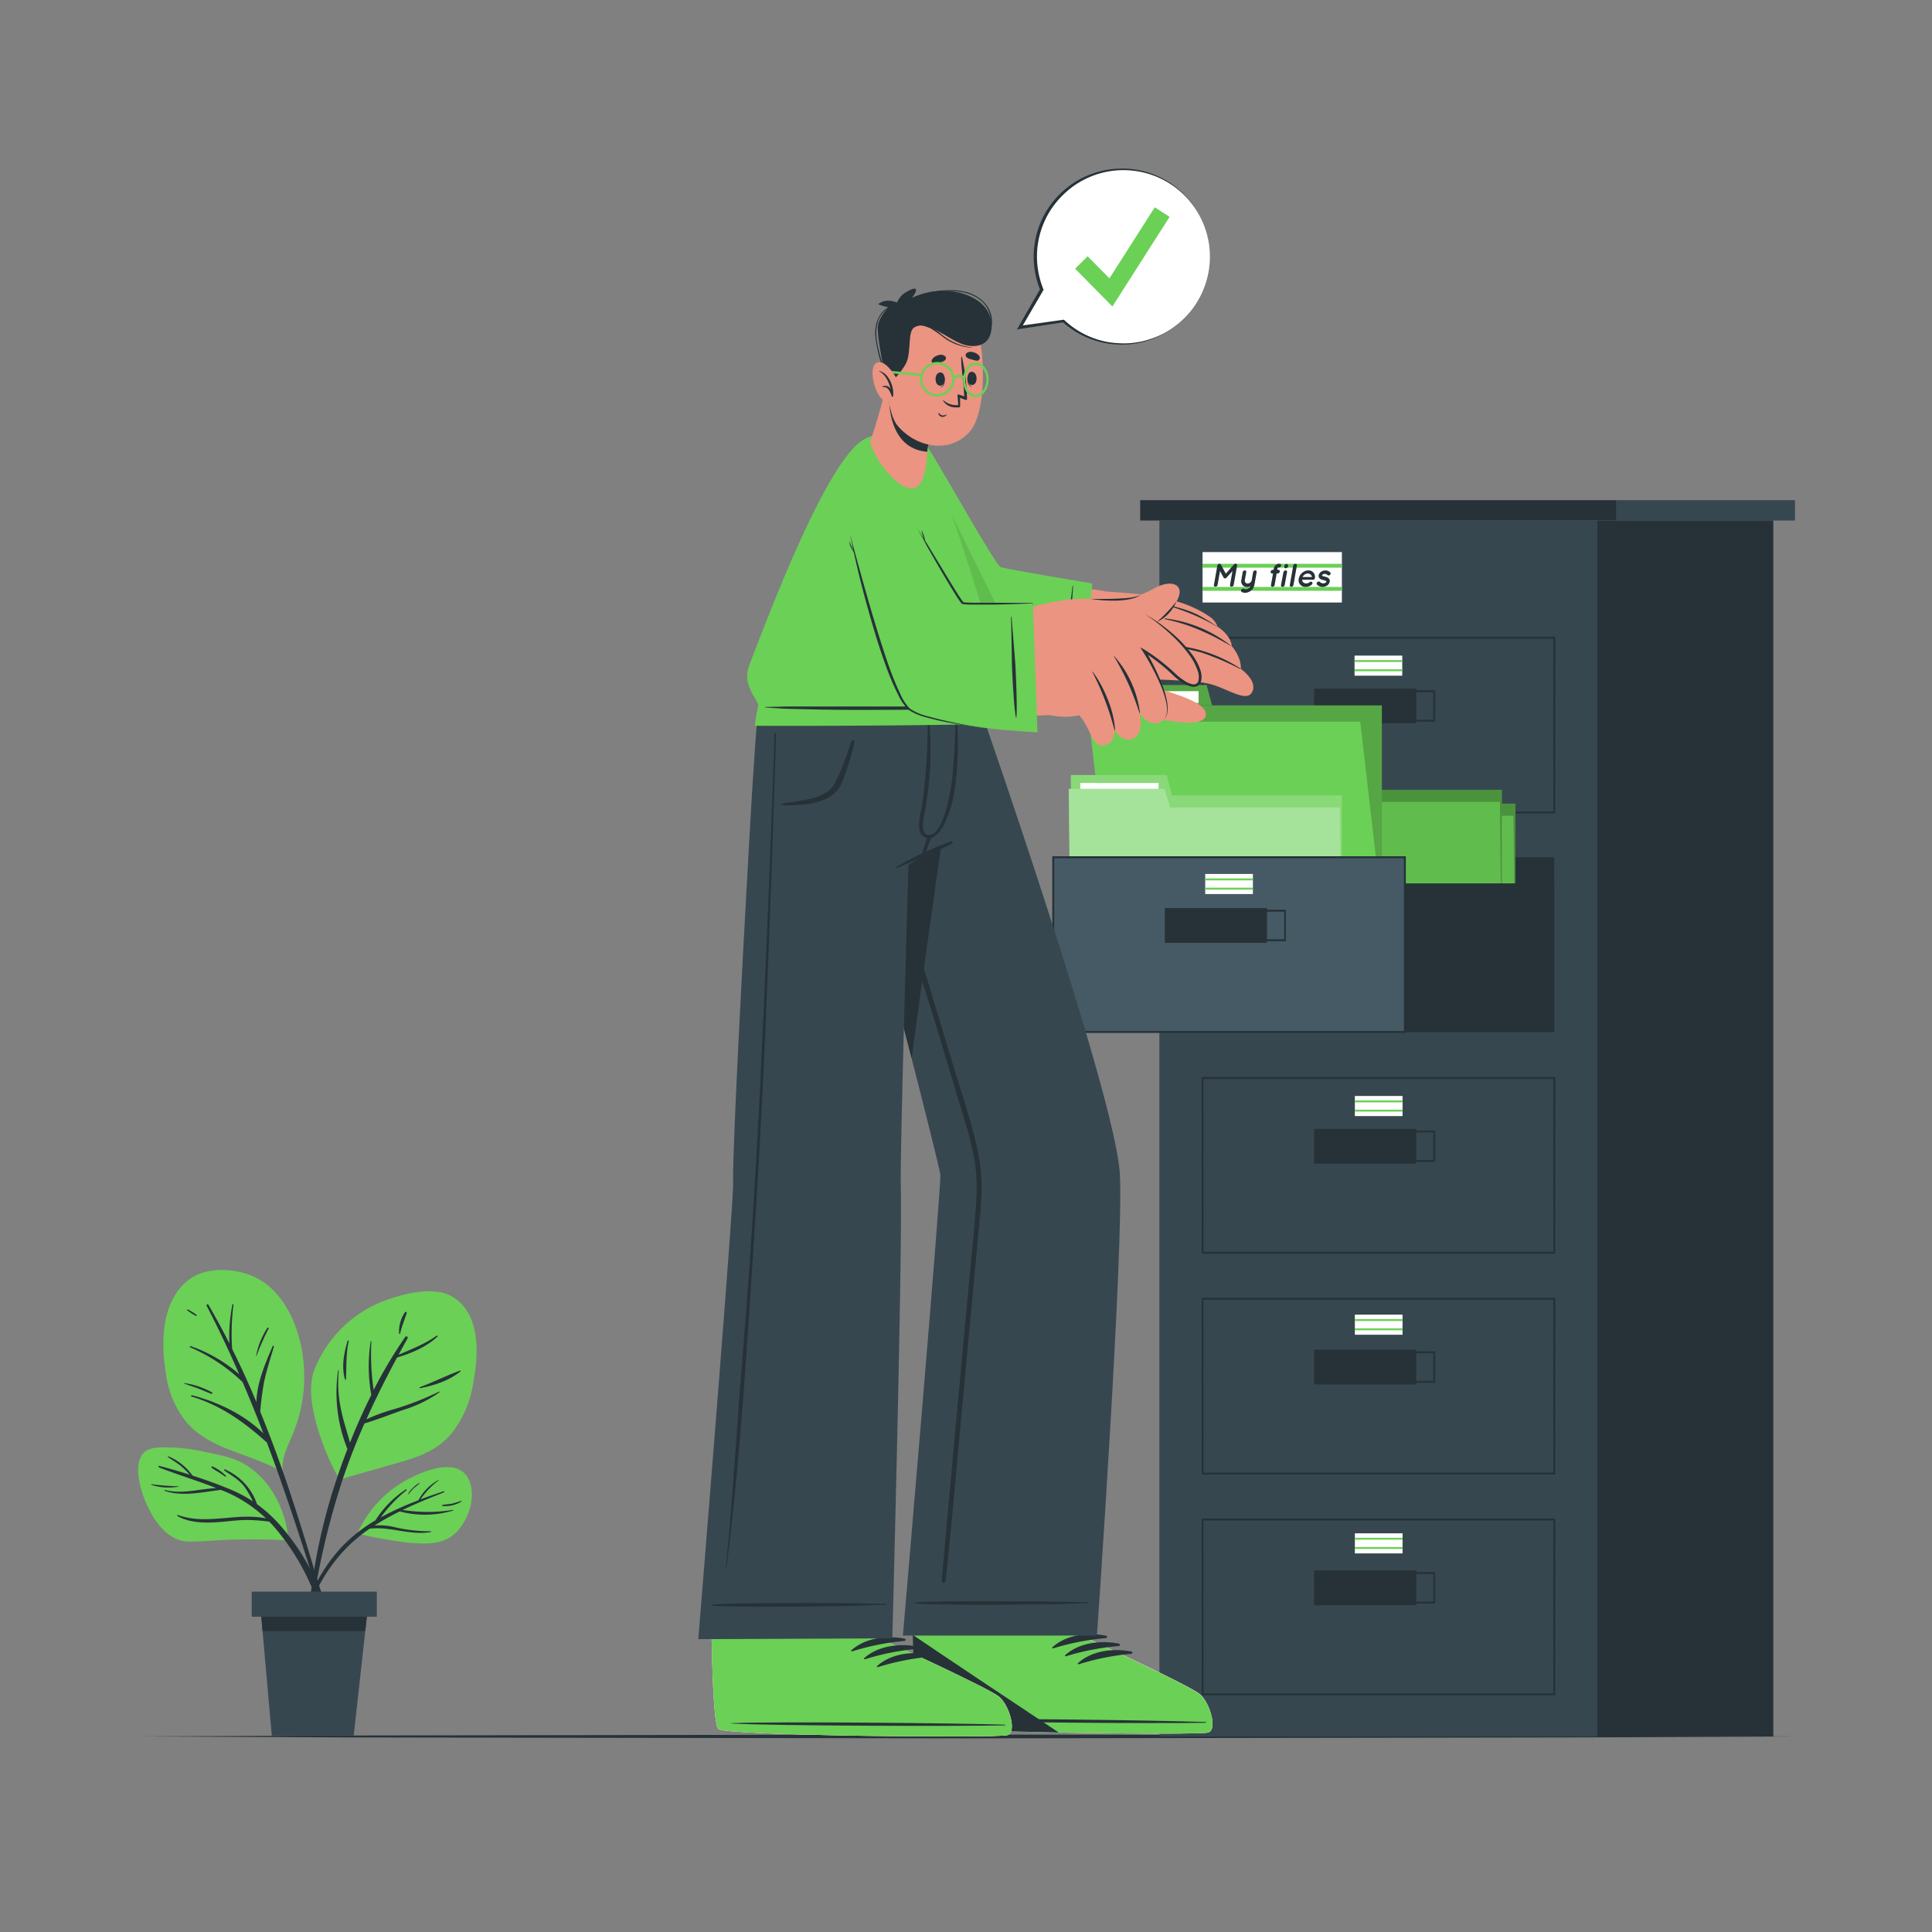 <svg xmlns="http://www.w3.org/2000/svg" viewBox="0 0 500 500"><rect x="0" y="0" width="500" height="500" fill="#808080" stroke="none"/><g id="freepik--Floor--inject-93"><polygon points="35.47 449.39 89.1 449.15 142.73 449.06 250 448.9 357.27 449.06 410.9 449.15 464.53 449.39 410.9 449.64 357.27 449.73 250 449.89 142.73 449.73 89.1 449.64 35.47 449.39" style="fill:#263238"></polygon></g><g id="freepik--Plant--inject-93"><path d="M78.34,350.69a39.05,39.05,0,0,1-.76,15,41.44,41.44,0,0,1-2.29,6.62c-1.19,2.73-2.44,5.41-2.14,8.4.29.2-.7.16-.73-.13-8-4.55-18.27-5.39-24.43-12.84a25.54,25.54,0,0,1-5.09-12.47c-.75-4.87-1-10.26.29-15.06,1.06-4.06,3.43-8,7.25-10s9.09-1.87,13.24-.59C72.62,332.39,77.07,342,78.34,350.69Z" style="fill:#6BD056"></path><path d="M82.44,409.94c-1.09-3.64-2.18-7.28-3.3-10.91-2.2-7.12-4.48-14.2-7-21.21q-2.26-6.29-4.79-12.46a75.38,75.38,0,0,1,1-7.74c.67-3.1,1.64-6.1,2.54-9.13.06-.19-.24-.29-.32-.11-1.8,4.18-4.14,9.53-4.2,14.49q-2.92-7-6.29-13.77a58.76,58.76,0,0,1,.35-11.47.14.14,0,0,0-.27-.05,40.75,40.75,0,0,0-.78,10.12c-1.72-3.39-3.53-6.75-5.46-10.05-.17-.3-.59,0-.43.3q4.5,8.69,8.41,17.69a38.52,38.52,0,0,0-12.55-7.26c-.2-.07-.35.21-.14.3a45.76,45.76,0,0,1,13.57,9q2.82,6.58,5.38,13.27c-5-4.91-11.86-8.14-18.49-9.87-.23-.06-.29.29-.07.35,7.67,2.31,13.63,6.66,19.47,11.89.67,1.8,1.34,3.6,2,5.41q3.7,10.29,7.06,20.7,1.62,5,3.18,10c1.12,3.59,2,7.38,3.45,10.85.14.33.73.25.66-.14A103.37,103.37,0,0,0,82.44,409.94Z" style="fill:#263238"></path><path d="M69.17,343.69a19.94,19.94,0,0,0-2.88,7.18c0,.07.09.11.11,0a60.72,60.72,0,0,1,3.13-7.05C69.65,343.63,69.3,343.48,69.17,343.69Z" style="fill:#263238"></path><path d="M54.89,360.36a21,21,0,0,0-7.18-2.42c-.07,0-.11.09,0,.12,1.15.48,2.37.81,3.54,1.26s2.31,1,3.5,1.41A.21.21,0,0,0,54.89,360.36Z" style="fill:#263238"></path><path d="M50.87,340.3a13.79,13.79,0,0,0-2.31-1.42.12.12,0,0,0-.13.2,14.27,14.27,0,0,0,2.27,1.48C50.85,340.65,51,340.4,50.87,340.3Z" style="fill:#263238"></path><path d="M105.32,377.88c-5.77,1.71-11.56,3.29-17.32,5-.5.15-10.25-18.52-6.73-28.14a31.42,31.42,0,0,1,19.59-18.59c4.12-1.4,9.18-2.57,13.53-1.62,3.86.86,6.59,4,7.85,7.66,1.71,4.94,1.14,10.84.21,15.88a27.71,27.71,0,0,1-5.67,13C113.72,374.65,109.81,376.54,105.32,377.88Z" style="fill:#6BD056"></path><path d="M113.67,360.13a76.87,76.87,0,0,1-11.3,4.45,48,48,0,0,0-7.54,2.73c2.43-5.43,5.1-10.74,7.94-16,3.72-1.08,7.64-2.76,10.45-5.4a.16.16,0,0,0-.21-.24c-3.07,2.17-6.46,3.47-9.86,4.94.77-1.42,1.54-2.83,2.33-4.24a.36.36,0,0,0-.59-.4,121.3,121.3,0,0,0-8.19,13.75,63.87,63.87,0,0,1-.59-12.6c0-.11-.15-.12-.17,0A41.81,41.81,0,0,0,96.09,361c-2,4-3.87,8.17-5.52,12.36-.66-2.52-1.51-5-2.08-7.53a34.23,34.23,0,0,1-.83-11.09c0-.11-.15-.12-.17,0A39.06,39.06,0,0,0,89.91,375q-1.45,3.78-2.73,7.59a151.44,151.44,0,0,0-7.65,40,.25.25,0,0,0,.49,0,198.49,198.49,0,0,1,8.59-39.52c1.67-5,3.6-9.9,5.71-14.69,3.4-1,6.79-2.37,10.14-3.53a32,32,0,0,0,9.34-4.58A.12.12,0,0,0,113.67,360.13Z" style="fill:#263238"></path><path d="M119.05,354.71c-3.53,1.25-6.87,3-10.39,4.28-.16.06-.07.32.1.28,3.72-.77,7.42-1.92,10.42-4.36C119.3,354.81,119.17,354.66,119.05,354.71Z" style="fill:#263238"></path><path d="M90.26,347.1c0-.19-.23-.29-.28-.1-1,3.25-1.64,6.7-.7,10a.13.13,0,0,0,.25,0C89.7,353.66,89.51,350.4,90.26,347.1Z" style="fill:#263238"></path><path d="M104.83,339.59a8.6,8.6,0,0,0-1.53,5.53c0,.12.2.2.24.05.43-1.86,1.14-3.55,1.72-5.36A.25.25,0,0,0,104.83,339.59Z" style="fill:#263238"></path><path d="M36.75,386.11c1.69,5.37,5.71,12.78,12.07,12.84,4.12,0,8.27-.45,12.4-.51,4.43-.07,8.86-.06,13.28.21.36,0-.53-13.26-11.17-19.72-3-1.81-6.62-2.38-10-3.11a46.12,46.12,0,0,0-11.82-1.23c-2.44.09-4.47.61-5.34,3.11S35.94,383.56,36.75,386.11Z" style="fill:#6BD056"></path><path d="M41.33,379.4c2.58.67,5.19,1.43,7.78,2.25A28.16,28.16,0,0,0,47,379.56c-1.11-.92-2.34-1.66-3.53-2.47-.1-.07,0-.26.08-.21a14.56,14.56,0,0,1,6.28,5c3.23,1.05,6.43,2.2,9.51,3.47a35.28,35.28,0,0,1,6.1,3.2,24.26,24.26,0,0,0-2.21-3.83c-1.41-1.83-3.32-2.85-5.17-4.15a.16.16,0,0,1,.17-.28,15.1,15.1,0,0,1,8.29,9,35.74,35.74,0,0,1,6,5.48c7,8,12.57,18.63,12.59,29.48,0,.26-.41.33-.46.06a60.09,60.09,0,0,0-13.42-28.82c-.5-.59-1-1.15-1.55-1.69a46.88,46.88,0,0,0-5.81-.43c-2.26,0-4.51.33-6.77.51-3.71.3-7.81.35-11.16-1.52-.15-.08-.05-.34.12-.28,7.46,2.72,15.29-.73,22.78.89a35.09,35.09,0,0,0-11-7.12l-.69-.27c-4.79.57-9.85,1.82-14.51.26a.11.11,0,0,1,.06-.22c4.51,1.13,8.83-.29,13.28-.51-4.85-1.89-9.78-3.39-14.64-5.26C40.9,379.66,40.89,379.29,41.33,379.4Z" style="fill:#263238"></path><path d="M39.22,384.12a65,65,0,0,0,7,.53c.05,0,.07.08,0,.09a14.34,14.34,0,0,1-7-.45C39.05,384.26,39.1,384.1,39.22,384.12Z" style="fill:#263238"></path><path d="M55,379.52a11.52,11.52,0,0,1,3.45,2.4.15.15,0,0,1-.18.23c-.58-.43-1.19-.83-1.79-1.22a16,16,0,0,1-1.68-1.07A.2.2,0,0,1,55,379.52Z" style="fill:#263238"></path><path d="M92.52,396.79c-.08.17.18.34.27.15h0A.26.26,0,0,0,93,397a106.32,106.32,0,0,0,13,2.27c3.52.31,7.57.5,10.65-1.54,4.17-2.76,6.92-10.16,4.66-14.85-2.67-5.58-10.71-2.55-14.74-.57A29.57,29.57,0,0,0,92.52,396.79Z" style="fill:#6BD056"></path><path d="M89.4,399.37a41.15,41.15,0,0,1,7.76-5.91,26.52,26.52,0,0,1,7.87-8c.15-.1.28.14.14.25a35.27,35.27,0,0,0-6.63,7,73.05,73.05,0,0,1,9.73-4.43A13,13,0,0,1,113.5,383s.1,0,.06.08a21.34,21.34,0,0,0-4.73,4.95c2-.74,4-1.42,6-2.09.18-.06.25.22.08.28-3.55,1.39-7.19,2.86-10.71,4.55a41.49,41.49,0,0,0,13,0c.12,0,.17.15,0,.18a25.52,25.52,0,0,1-13.76.21,62.87,62.87,0,0,0-6.52,3.65,16.3,16.3,0,0,1,5.27.43,39.7,39.7,0,0,0,9.27,1.05c.12,0,.15.19,0,.21-5.38.93-10.46-1.52-15.79-.88a40.94,40.94,0,0,0-5.55,4.53A41.9,41.9,0,0,0,82,411.52c-2.24,4.57-3.46,9.41-5.27,14.13a.17.17,0,0,1-.33-.09C78,416.25,82.62,406,89.4,399.37Z" style="fill:#263238"></path><path d="M105.62,386.61a6.12,6.12,0,0,1,1.37-1.67,5.57,5.57,0,0,1,1.59-1.19c.06,0,.09.05,0,.09-.44.5-1,.87-1.53,1.35s-.87,1-1.36,1.52C105.68,386.77,105.58,386.69,105.62,386.61Z" style="fill:#263238"></path><path d="M114.49,389.5c.79-.2,1.64-.19,2.45-.35a24,24,0,0,0,2.37-.72.1.1,0,0,1,.08.18,8,8,0,0,1-4.9,1.14A.13.13,0,0,1,114.49,389.5Z" style="fill:#263238"></path><polygon points="67.24 414.09 67.95 422.11 70.34 449.17 91.54 449.17 94.53 422.11 95.42 414.09 67.24 414.09" style="fill:#37474f"></polygon><polygon points="67.24 414.09 67.95 422.11 94.53 422.11 95.42 414.09 67.24 414.09" style="fill:#263238"></polygon><rect x="65.15" y="411.91" width="32.37" height="6.5" transform="translate(162.66 830.32) rotate(180)" style="fill:#37474f"></rect></g><g id="freepik--Cabinet--inject-93"><rect x="300.05" y="134.7" width="113.35" height="314.69" style="fill:#37474f"></rect><rect x="295.08" y="129.44" width="123.28" height="5.27" style="fill:#263238"></rect><rect x="418.37" y="129.44" width="46.17" height="5.27" style="fill:#37474f"></rect><rect x="413.4" y="134.7" width="45.53" height="314.69" style="fill:#263238"></rect><path d="M402.48,381.6H311V335.87h91.51Zm-91-.5H402V336.37H311.47Z" style="fill:#263238"></path><rect x="340.1" y="349.29" width="26.45" height="9" style="fill:#263238"></rect><path d="M371.43,357.87H344.48v-8.15h26.95Zm-26.45-.5h25.95v-7.15H345Z" style="fill:#263238"></path><path d="M402.48,438.74H311V393h91.51Zm-91-.5H402V393.51H311.47Z" style="fill:#263238"></path><rect x="340.1" y="406.43" width="26.45" height="9" style="fill:#263238"></rect><path d="M371.43,415H344.48v-8.14h26.95ZM345,414.5h25.95v-7.14H345Z" style="fill:#263238"></path><path d="M402.48,324.46H311V278.74h91.51Zm-91-.5H402V279.24H311.47Z" style="fill:#263238"></path><rect x="340.1" y="292.15" width="26.45" height="9" style="fill:#263238"></rect><path d="M371.43,300.73H344.48v-8.15h26.95Zm-26.45-.5h25.95v-7.15H345Z" style="fill:#263238"></path><path d="M402.48,210.51H311V164.79h91.51Zm-91-.5H402V165.29H311.47Z" style="fill:#263238"></path><rect x="340.1" y="178.2" width="26.45" height="9" style="fill:#263238"></rect><path d="M371.43,186.78H344.48v-8.15h26.95Zm-26.45-.5h25.95v-7.15H345Z" style="fill:#263238"></path><rect x="322.01" y="221.85" width="80.22" height="45.23" style="fill:#263238"></rect><rect x="322.05" y="207.98" width="70.14" height="50.84" style="fill:#6BD056"></rect><polygon points="346.83 202.71 322.05 202.71 322.05 207.98 348.26 207.98 346.83 202.71" style="fill:#6BD056"></polygon><g style="opacity:0.3"><rect x="322.05" y="207.98" width="70.14" height="50.84"></rect><polygon points="346.83 202.71 322.05 202.71 322.05 207.98 348.26 207.98 346.83 202.71"></polygon></g><rect x="324.48" y="204.77" width="20.27" height="3.06" style="fill:#fff"></rect><polygon points="392.19 258.82 322.05 258.82 321.54 211.13 391.68 211.13 392.19 258.82" style="fill:#6BD056"></polygon><polygon points="346.27 206.3 321.49 206.3 321.54 211.13 347.75 211.13 346.27 206.3" style="fill:#6BD056"></polygon><g style="opacity:0.1"><polygon points="392.19 258.82 322.05 258.82 321.54 211.13 391.68 211.13 392.19 258.82"></polygon><polygon points="346.27 206.3 321.49 206.3 321.54 211.13 347.75 211.13 346.27 206.3"></polygon></g><rect x="318.54" y="204.39" width="70.14" height="50.84" style="fill:#6BD056"></rect><polygon points="343.32 199.13 318.54 199.13 318.54 204.39 344.74 204.39 343.32 199.13" style="fill:#6BD056"></polygon><g style="opacity:0.3"><rect x="318.54" y="204.39" width="70.14" height="50.84"></rect><polygon points="343.32 199.13 318.54 199.13 318.54 204.39 344.74 204.39 343.32 199.13"></polygon></g><rect x="320.97" y="201.18" width="20.27" height="3.06" style="fill:#fff"></rect><polygon points="388.68 255.23 318.54 255.23 318.03 207.54 388.17 207.54 388.68 255.23" style="fill:#6BD056"></polygon><polygon points="342.76 202.71 317.98 202.71 318.03 207.54 344.24 207.54 342.76 202.71" style="fill:#6BD056"></polygon><g style="opacity:0.1"><polygon points="388.68 255.23 318.54 255.23 318.03 207.54 388.17 207.54 388.68 255.23"></polygon><polygon points="342.76 202.71 317.98 202.71 318.03 207.54 344.24 207.54 342.76 202.71"></polygon></g><rect x="287.48" y="182.56" width="70.14" height="50.84" style="fill:#6BD056"></rect><polygon points="312.26 177.29 287.48 177.29 287.48 182.56 313.68 182.56 312.26 177.29" style="fill:#6BD056"></polygon><g style="opacity:0.2"><rect x="287.48" y="182.56" width="70.14" height="50.84"></rect><polygon points="312.26 177.29 287.48 177.29 287.48 182.56 313.68 182.56 312.26 177.29"></polygon></g><rect x="289.92" y="178.88" width="20.27" height="3.06" style="fill:#fff"></rect><polygon points="357.43 233.4 287.29 233.4 281.88 186.78 352.02 186.78 357.43 233.4" style="fill:#6BD056"></polygon><polygon points="306.1 181.95 281.32 181.95 281.88 186.78 308.09 186.78 306.1 181.95" style="fill:#6BD056"></polygon><rect x="277.15" y="205.84" width="70.14" height="50.84" style="fill:#6BD056"></rect><polygon points="301.93 200.57 277.14 200.57 277.14 205.84 303.35 205.84 301.93 200.57" style="fill:#6BD056"></polygon><g style="opacity:0.2"><rect x="277.15" y="205.84" width="70.14" height="50.84" style="fill:#fff"></rect><polygon points="301.93 200.57 277.14 200.57 277.14 205.84 303.35 205.84 301.93 200.57" style="fill:#fff"></polygon></g><rect x="279.58" y="202.63" width="20.27" height="3.06" style="fill:#fff"></rect><polygon points="347.28 256.68 277.14 256.68 276.64 208.99 346.77 208.99 347.28 256.68" style="fill:#6BD056"></polygon><polygon points="301.36 204.16 276.58 204.16 276.64 208.99 302.84 208.99 301.36 204.16" style="fill:#6BD056"></polygon><g style="opacity:0.4"><polygon points="347.28 256.68 277.14 256.68 276.64 208.99 346.77 208.99 347.28 256.68" style="fill:#fff"></polygon><polygon points="301.36 204.16 276.58 204.16 276.64 208.99 302.84 208.99 301.36 204.16" style="fill:#fff"></polygon></g><rect x="272.58" y="221.85" width="91.01" height="45.23" style="fill:#455a64"></rect><path d="M363.83,267.32h-91.5V221.6h91.5Zm-91-.5h90.5V222.1h-90.5Z" style="fill:#263238"></path><rect x="301.45" y="235.01" width="26.45" height="9" style="fill:#263238"></rect><path d="M332.79,243.59h-27v-8.15h27Zm-26.46-.5h26v-7.15h-26Z" style="fill:#263238"></path><rect x="363.78" y="228.62" width="38.45" height="38.45" style="fill:#263238"></rect><rect x="311.91" y="226.18" width="12.34" height="5.2" style="fill:#fff"></rect><rect x="311.91" y="227.34" width="12.34" height="0.5" style="fill:#6BD056"></rect><rect x="311.91" y="229.73" width="12.34" height="0.5" style="fill:#6BD056"></rect><rect x="350.56" y="169.67" width="12.34" height="5.2" style="fill:#fff"></rect><rect x="350.56" y="170.83" width="12.34" height="0.5" style="fill:#6BD056"></rect><rect x="350.56" y="173.21" width="12.34" height="0.5" style="fill:#6BD056"></rect><rect x="350.64" y="283.64" width="12.34" height="5.2" style="fill:#fff"></rect><rect x="350.64" y="284.79" width="12.34" height="0.5" style="fill:#6BD056"></rect><rect x="350.64" y="287.18" width="12.34" height="0.5" style="fill:#6BD056"></rect><rect x="350.64" y="340.23" width="12.34" height="5.2" style="fill:#fff"></rect><rect x="350.64" y="341.38" width="12.34" height="0.5" style="fill:#6BD056"></rect><rect x="350.64" y="343.77" width="12.34" height="0.5" style="fill:#6BD056"></rect><rect x="350.64" y="396.82" width="12.34" height="5.2" style="fill:#fff"></rect><rect x="350.64" y="397.97" width="12.34" height="0.5" style="fill:#6BD056"></rect><rect x="350.64" y="400.36" width="12.34" height="0.5" style="fill:#6BD056"></rect><rect x="311.22" y="142.88" width="36.06" height="13.05" style="fill:#fff"></rect><rect x="311.22" y="145.91" width="36.06" height="1" style="fill:#6BD056"></rect><rect x="311.22" y="151.9" width="36.06" height="1" style="fill:#6BD056"></rect><path d="M317.24,148.46l2.11-2.37a.55.55,0,0,1,.43-.19h0a.38.38,0,0,1,.38.47l-.88,5a.59.59,0,0,1-.56.48.39.39,0,0,1-.39-.48l.63-3.58-1.52,1.7a.58.58,0,0,1-.42.2h0a.4.4,0,0,1-.36-.2l-.92-1.7-.63,3.58a.59.59,0,0,1-.55.48.39.39,0,0,1-.4-.48l.89-5a.58.58,0,0,1,.56-.47h0a.34.34,0,0,1,.35.2Z" style="fill:#263238"></path><path d="M325.11,148.73l-.47,2.63a2.54,2.54,0,0,1-2.41,2.06,1.73,1.73,0,0,1-.87-.22.42.42,0,0,1-.11-.61.55.55,0,0,1,.66-.21,1.06,1.06,0,0,0,.48.12,1.41,1.41,0,0,0,1.21-.78,2,2,0,0,1-.86.2,1.48,1.48,0,0,1-1.49-1.8l.36-2.05a.57.57,0,0,1,.54-.45.37.37,0,0,1,.38.45l-.36,2.05a.72.72,0,0,0,.73.89,1.11,1.11,0,0,0,1.05-.89l.35-2.05a.6.6,0,0,1,.12-.24.57.57,0,0,1,.42-.21.34.34,0,0,1,.25.08.36.36,0,0,1,.13.37Z" style="fill:#263238"></path><path d="M330.57,147.35l0,.12h.25a.38.38,0,0,1,.39.46.59.59,0,0,1-.56.48h-.25l-.53,3a.58.58,0,0,1-.56.47.38.38,0,0,1-.38-.47l.53-3h-.22a.39.39,0,0,1-.4-.48.6.6,0,0,1,.56-.46h.22l0-.12a2,2,0,0,1,.3-.84,1.34,1.34,0,0,1,.71-.52,1.61,1.61,0,0,1,.52-.08.39.39,0,0,1,.4.48.6.6,0,0,1-.56.47l-.22,0-.06,0A1,1,0,0,0,330.57,147.35Z" style="fill:#263238"></path><path d="M332.15,148.09a.58.58,0,0,1,.55-.47.38.38,0,0,1,.39.47l-.62,3.34a.59.59,0,0,1-.55.47.39.39,0,0,1-.4-.47Zm.62-1a.38.38,0,0,1-.38-.48l0-.18a.6.6,0,0,1,.56-.47.39.39,0,0,1,.39.47l0,.18A.6.6,0,0,1,332.77,147.05Z" style="fill:#263238"></path><path d="M335.25,145.92a.37.37,0,0,1,.38.47l-.88,5a.61.61,0,0,1-.56.48.39.39,0,0,1-.39-.48l.89-5A.58.58,0,0,1,335.25,145.92Z" style="fill:#263238"></path><path d="M336.12,149.75a2.63,2.63,0,0,1,2.46-2.13,1.65,1.65,0,0,1,1.7,2s0,0,0,0a.24.24,0,0,1,0,.08.52.52,0,0,1-.5.34H337a.89.89,0,0,0,.18.56,1.1,1.1,0,0,0,.76.39,1.4,1.4,0,0,0,1-.33.42.42,0,0,1,.62,0,.4.4,0,0,1,0,.56,2.28,2.28,0,0,1-1.76.66A1.71,1.71,0,0,1,336.12,149.75Zm1-.41h2.42a1.09,1.09,0,0,0-1.09-.91A1.52,1.52,0,0,0,337.11,149.34Z" style="fill:#263238"></path><path d="M340.92,150.67a.47.47,0,0,1,.67-.06,1.23,1.23,0,0,0,.84.36,1.26,1.26,0,0,0,.62-.16c.14-.1.2-.18.21-.24a.31.31,0,0,0,0-.1.53.53,0,0,0-.09-.11,2,2,0,0,0-.66-.23h0a2.87,2.87,0,0,1-.7-.22,1.14,1.14,0,0,1-.48-.51,1,1,0,0,1-.06-.53,1.6,1.6,0,0,1,.66-.93,2.2,2.2,0,0,1,1.11-.32,1.83,1.83,0,0,1,1.19.48.41.41,0,0,1,0,.62.47.47,0,0,1-.64.13,1.24,1.24,0,0,0-.73-.33.89.89,0,0,0-.54.17.36.36,0,0,0-.17.18.16.16,0,0,0,0,.07l.09.09a1.32,1.32,0,0,0,.57.19h0a2.37,2.37,0,0,1,.75.25,1.05,1.05,0,0,1,.51.51.93.93,0,0,1,.06.58,1.61,1.61,0,0,1-.7,1,2.28,2.28,0,0,1-1.17.34,2.05,2.05,0,0,1-1.4-.59A.43.43,0,0,1,340.92,150.67Z" style="fill:#263238"></path></g><g id="freepik--Character--inject-93"><path d="M312.7,448.37c-2.44.79-72.18-.1-74.81-1.82-1-.64-1.47-10.81-1.68-23.11v-.39c-.05-2.53-.08-5.14-.09-7.79,0-.36,0-.73,0-1.09L239.48,378l46.65.46-4.59,35.84-.06,1.42-.28,7.42,0,.76s26.54,12.28,29.23,14.48S315.15,447.59,312.7,448.37Z" style="fill: rgb(235, 148, 129);"></path><path d="M312.7,448.37c-2.44.79-72.18-.1-74.81-1.82-1-.64-1.47-10.81-1.68-23.11v-.39c-.05-2.53-.08-5.14-.09-7.79,0-.36,0-.73,0-1.09l45.43.12-.06,1.42-.28,7.42,0,.76s26.54,12.28,29.23,14.48S315.15,447.59,312.7,448.37Z" style="fill:#ebebeb"></path><path d="M312.71,448.36c-1.26.41-20.2.37-38.72,0-3.73-.07-7.43-.16-11-.25-13.21-.36-24.12-.9-25.13-1.56S236.43,436,236.23,424c0-.17,0-.34,0-.51s0-.27,0-.39h0l44.94.07,0,.77s26.55,12.27,29.24,14.47S315.15,447.58,312.71,448.36Z" style="fill:#6BD056"></path><path d="M312,445.65c-11.75-.43-59.19-1.09-70.84-.63-.1,0-.1.06,0,.07,11.64.69,59.08,1,70.84.76C312.2,445.84,312.2,445.66,312,445.65Z" style="fill:#263238"></path><path d="M286.21,423.32c-4.61-.92-10.28-.29-13.86,3-.14.13,0,.32.2.28a65.1,65.1,0,0,1,13.63-2.66A.29.29,0,0,0,286.21,423.32Z" style="fill:#263238"></path><path d="M289.52,425.37c-4.61-.92-10.28-.28-13.85,3-.14.12,0,.32.19.27A64.41,64.41,0,0,1,289.5,426,.3.3,0,0,0,289.52,425.37Z" style="fill:#263238"></path><path d="M292.84,427.43c-4.62-.93-10.28-.29-13.86,3-.14.13,0,.32.19.28A65.19,65.19,0,0,1,292.81,428,.29.29,0,0,0,292.84,427.43Z" style="fill:#263238"></path><path d="M274,448.36c-3.73-.07-7.43-.16-11-.25-13.21-.36-24.12-.9-25.13-1.56S236.43,436,236.23,424c0-.17,0-.34,0-.51s0-.27,0-.39h0C242.42,427.36,264.12,441.8,274,448.36Z" style="fill:#263238"></path><path d="M283.89,423.28H233.67s10.08-117.3,9.69-119.35c-.5-2.63-3.47-14.5-7.42-30-1.24-4.85-2.58-10.06-4-15.46-3.75-14.59-7.88-30.54-11.48-44.41-5.41-20.79-9.62-31.51-9.62-31.51h42.56s35,100.18,36.39,120.89C291,321.48,283.89,423.28,283.89,423.28Z" style="fill:#37474f"></path><path d="M281.66,414.71c-7.67-.16-5.46-.22-13.13-.29-3.76,0-28.43-.25-31.94.34-.07,0-.07.14,0,.15,3.51.58,28.18.36,31.94.32,7.67-.07,5.46-.13,13.13-.3A.11.11,0,1,0,281.66,414.71Z" style="fill:#263238"></path><path d="M252.81,296.77c-1.65-7.26-4.11-14.38-6.26-21.5Q240,253.55,233.4,231.85C231.2,224.62,221,197.56,220,194c-.41-1.47-.63-.66-.1,1.19,1.06,3.75,18.5,57.4,22.92,72.09q3.31,11.06,6.65,22.1A92,92,0,0,1,252.17,300a49.23,49.23,0,0,1,.44,11.44c-.48,7.69-1.37,15.36-2.07,23l-2.13,23q-2.11,22.93-4.2,45.87c-.17,1.94-.34,3.88-.49,5.82-.05.65.93.6,1,0,1.65-15.11,2.92-30.28,4.33-45.42s2.82-30.14,4.22-45.2c.36-3.79.76-7.58.76-11.38A47,47,0,0,0,252.81,296.77Z" style="fill:#263238"></path><path d="M248.61,182.54c-3,22.87-8.57,60.29-12.67,91.39-9.61-37.68-25.06-91.38-25.06-91.38Z" style="fill:#263238"></path><path d="M260.77,449.05c-2.45.8-72.19.17-74.82-1.54-1-.64-1.52-10.8-1.77-23.11V424c-.06-2.54-.1-5.15-.12-7.79,0-.37,0-.73,0-1.1-.17-17.75,1.11-36.17,1.11-36.17l45.58.28-1.27,35.85,0,1.42-.26,7.41,0,.77s26.58,12.18,29.29,14.37S263.21,448.26,260.77,449.05Z" style="fill: rgb(235, 148, 129);"></path><path d="M260.77,449.05c-2.45.8-72.19.17-74.82-1.54-1-.64-1.52-10.8-1.77-23.11V424c-.06-2.54-.1-5.15-.12-7.79,0-.37,0-.73,0-1.1l45.42,0,0,1.42-.26,7.41,0,.77s26.58,12.18,29.29,14.37S263.21,448.26,260.77,449.05Z" style="fill:#ebebeb"></path><path d="M260.77,449.05c-2.45.8-72.19.17-74.82-1.54-1-.64-1.52-10.8-1.77-23.11V424l45-.1,0,.77s26.58,12.18,29.29,14.37S263.21,448.26,260.77,449.05Z" style="fill:#6BD056"></path><path d="M260,446.34c-11.75-.39-59.19-.88-70.84-.38-.1,0-.1.07,0,.08,11.64.64,59.08.74,70.84.49C260.25,446.53,260.25,446.35,260,446.34Z" style="fill:#263238"></path><path d="M234.18,424.1c-4.62-.91-10.28-.25-13.85,3-.13.12,0,.32.2.27a64.93,64.93,0,0,1,13.63-2.71A.29.29,0,0,0,234.18,424.1Z" style="fill:#263238"></path><path d="M237.5,426.14c-4.62-.9-10.28-.25-13.85,3-.13.12,0,.32.2.27a65.17,65.17,0,0,1,13.63-2.7A.3.3,0,0,0,237.5,426.14Z" style="fill:#263238"></path><path d="M240.82,428.18c-4.62-.9-10.28-.24-13.84,3-.14.13,0,.32.19.28a64.55,64.55,0,0,1,13.63-2.71A.3.3,0,0,0,240.82,428.18Z" style="fill:#263238"></path><path d="M253.15,182.54a164.24,164.24,0,0,1-5.63,31.06c-.37,1.34-.78,2.65-1.22,3.91,0,0-3.76,1.76-11.18,6.3,0,0-.48,16.39-1,34.66-.54,20.43-1.1,43.22-1,48C233.6,324.6,230.93,424,230.93,424l-50.21.21s9.05-111,9-117.65c-.1-10.65,2.42-57.71,4.36-92,1.19-21.14,2.17-32,2.17-32Z" style="fill:#37474f"></path><path d="M229.21,415.1c-7.67-.13-5.47-.2-13.14-.24-3.75,0-28.42-.12-31.93.47-.08,0-.08.15,0,.16,3.51.56,28.18.24,31.93.19,7.68-.11,5.47-.17,13.14-.36A.11.11,0,0,0,229.21,415.1Z" style="fill:#263238"></path><path d="M200.46,189.83c-.92,28-1.89,50.6-3.14,78.6s-2.94,56.19-5.28,84.22c-1.31,15.66-2.54,37.68-4.23,53.31,0,.1.15.14.16,0,3.65-27.8,5.68-62.16,7.48-90.12s3-56,4-84c.53-15.84.94-26.25,1.41-42.09C200.82,189.59,200.47,189.61,200.46,189.83Z" style="fill:#263238"></path><path d="M202.39,208c1.24-.31,2.56-.41,3.82-.61,1-.16,2-.34,3-.57a13.12,13.12,0,0,0,5.36-2.25c2.5-2,5.38-11.88,5.73-12.51.6-1.09.78-.13.78,0,0,1.15-2.63,9.83-3.65,11.45-1.86,3-5.2,4.16-8.53,4.59-.95.12-1.91.18-2.87.24a21.08,21.08,0,0,1-3.64,0C202.25,208.34,202.2,208.08,202.39,208Z" style="fill:#263238"></path><path d="M246.14,217.75A89,89,0,0,0,232,224.33c-.18.1-.06.38.13.29,4.76-2,9.62-4,14.27-6.31A.31.31,0,0,0,246.14,217.75Z" style="fill:#263238"></path><path d="M247.57,185.11c0-.16-.3-.2-.3,0a157.51,157.51,0,0,1-.8,15.92c-.22,2.45-2.19,16-6.45,15-.71-.17-1.07-.87-1.18-1.95a16.85,16.85,0,0,1,.56-4.15c.47-2.84.85-5.69,1.1-8.56a78.17,78.17,0,0,0-.18-16,.14.14,0,0,0-.27,0,146.45,146.45,0,0,1-1.3,22.15c-.53,3.53-2.31,8.84,1.38,9.38s6.19-8.34,6.65-10.78A81.07,81.07,0,0,0,247.57,185.11Z" style="fill:#263238"></path><path d="M240.14,216.4a21.65,21.65,0,0,0-1,2.81,6.57,6.57,0,0,0-.4,2.31.17.17,0,0,0,.3.07,8.24,8.24,0,0,0,1-2.25c.32-.87.66-1.74,1-2.61A.47.47,0,0,0,240.14,216.4Z" style="fill:#263238"></path><path d="M232.3,121c1.12,13.32,9.85,43.24,15.6,48.63,4.39,4.13,26.73,7.32,36,7.45,4,0,4.73-23.73,1.74-24.14-9.23-1.27-24.15-4.07-26.75-5-1.83-.66-6.6-10.32-17.13-28.48C235.94,109.39,231.67,113.53,232.3,121Z" style="fill: rgb(235, 148, 129);"></path><path d="M298.53,175.74c-1.51.36-1.33,1.16,1.19,2.32s13.46,3.61,12.28,7.35-16.57.07-20.61-2.18-9.8-7.31-9.8-7.31C284.73,176,292.37,175.59,298.53,175.74Z" style="fill: rgb(235, 148, 129);"></path><path d="M285,153c8.83.65,19.87.92,28.08,6.61a4.94,4.94,0,0,1,2,2.56c3.73,2.48,3.68,5,3.68,5,2.76,3.37,2.35,5.93,2.35,5.93s4.35,3,3,5.89c-1.5,3.28-7.31-1.52-12.12-2.21-11-1.58-27.12-.74-30.34-.88Z" style="fill: rgb(235, 148, 129);"></path><path d="M301.55,167a70.68,70.68,0,0,1,9.56,1.93,71.67,71.67,0,0,1,9.84,4.2A.09.09,0,0,0,321,173a37.82,37.82,0,0,0-19.46-6.13C301.41,166.88,301.38,167,301.55,167Z" style="fill:#263238"></path><path d="M301.53,160.24c3.12.69,8.59,1.94,17.12,7a0,0,0,0,0,0-.05,34,34,0,0,0-17.12-7.14C301.37,160.07,301.33,160.2,301.53,160.24Z" style="fill:#263238"></path><path d="M301.59,156.59A53.49,53.49,0,0,1,315,162.21s.06,0,0-.05c-5.37-3.68-7.73-4.41-13.42-5.75C301.42,156.36,301.39,156.54,301.59,156.59Z" style="fill:#263238"></path><path d="M280.19,179.5,282.66,151s-20.72-3.45-23.64-4.2c-1.24-.31-12.63-20.84-18-29.61-3.57-5.77-10.32-7.33-9.29,5.73.6,7.64,8.74,43.28,15,47.91C251.62,174.53,280.19,179.5,280.19,179.5Z" style="fill:#6BD056"></path><path d="M275,177.16c-.15-2.06.67-10.56.9-12.67s1.43-10.57,1.67-12.74c0-.12.18-.14.17,0-.2,2.16-.74,10.71-.95,12.83s-1.12,10.59-1.68,12.61A.06.06,0,0,1,275,177.16Z" style="fill:#263238"></path><path d="M268,177.15c-8.42-1.78-18.6-4.24-21.38-6.31-6.24-4.63-14.38-40.27-15-47.91-.66-8.39,1.89-10.75,4.74-9.82Z" style="fill:#020100;opacity:0.1"></path><path d="M195.36,187.8c.14.16,60,0,60.52-.66a41.17,41.17,0,0,0,.06-5.06s3.91-4.87,1.76-12.61c-4.55-16.36-15.58-50.73-18.86-54.12-2.88-3-10.6-4.36-15.36-1.56-10,5.88-25.65,48.3-29.56,58.34-1.93,5,1.74,8.1,2.32,10.43A44.34,44.34,0,0,0,195.36,187.8Z" style="fill:#6BD056"></path><path d="M254.68,182.84c-1.87-.08-3.74,0-5.61,0s-3.58-.09-5.36-.08c-3.66,0-7.32.07-11,.08-7.32,0-14.65,0-22,0l-6.14,0c-2.13,0-4.26.11-6.39.11a.08.08,0,1,0,0,.16c1.87.08,3.74.28,5.61.33l5.36.13c3.66.09,7.32.13,11,.15,7.32,0,14.65,0,22-.13,2.05,0,4.09-.15,6.14-.27s4.27-.06,6.39-.25C254.82,183.06,254.84,182.84,254.68,182.84Z" style="fill:#263238"></path><path d="M236,126.4c-3.64.15-9.25-6.92-10.77-11.69-.1-.32,1-3.35,2.08-7.08.66-2.27,1.35-4.81,1.82-7.18l14.13,6.5a38.5,38.5,0,0,0-3.21,8.8,5.87,5.87,0,0,0-.09,1,1,1,0,0,1,0,.17C239.92,118.81,239.54,126.26,236,126.4Z" style="fill: rgb(235, 148, 129);"></path><path d="M240,116.75s0,.09,0,.15a8.92,8.92,0,0,1-1.54-.2c-8.55-1.87-8.52-12.77-8.33-15.8l3.53,1.62,9.64,4.44a38.49,38.49,0,0,0-3.2,8.8A5.69,5.69,0,0,0,240,116.75Z" style="fill:#263238"></path><path d="M230.78,85.32c-2.39,5.07-1.82,20.8,1.45,24.76,4.74,5.75,13.63,7.53,18.79,1.57,5-5.77,3.91-26.26.15-30C245.63,76.2,234.32,77.84,230.78,85.32Z" style="fill: rgb(235, 148, 129);"></path><path d="M244.41,97.47s-.08,0-.07.09c.06,1.06,0,2.29-1,2.67a0,0,0,0,0,0,.06C244.53,100.09,244.65,98.46,244.41,97.47Z" style="fill:#263238"></path><path d="M243.43,96.39c-1.7-.08-1.73,3.35-.15,3.42S244.87,96.45,243.43,96.39Z" style="fill:#263238"></path><path d="M250.43,97.32s.08.05.08.09c0,1.06.09,2.28,1,2.64,0,0,0,.07,0,.06C250.38,99.94,250.22,98.32,250.43,97.32Z" style="fill:#263238"></path><path d="M251.39,96.22c1.7-.12,1.81,3.3.23,3.41S250,96.32,251.39,96.22Z" style="fill:#263238"></path><path d="M242.06,94.18a12.25,12.25,0,0,0,1.34-.42,2.26,2.26,0,0,0,1.29-.68.71.71,0,0,0-.09-.88,1.76,1.76,0,0,0-1.8-.25A2.62,2.62,0,0,0,241.24,93,.77.77,0,0,0,242.06,94.18Z" style="fill:#263238"></path><path d="M252.72,93.35a13,13,0,0,1-1.36-.36,2.32,2.32,0,0,1-1.31-.64.74.74,0,0,1,0-.88,1.8,1.8,0,0,1,1.79-.32,2.61,2.61,0,0,1,1.6,1A.77.77,0,0,1,252.72,93.35Z" style="fill:#263238"></path><path d="M243,106.89c.25.25.5.6.89.63a2.68,2.68,0,0,0,1.14-.26s.07,0,0,.06a1.42,1.42,0,0,1-1.35.56,1.12,1.12,0,0,1-.82-.94C242.83,106.88,242.91,106.86,243,106.89Z" style="fill:#263238"></path><path d="M244.09,103.73a3.61,3.61,0,0,0,2.4,1.62,4.29,4.29,0,0,0,1.29.07l.25,0,.23,0a.26.26,0,0,0,.22-.23h0a.41.41,0,0,0,0-.11h0v-.09c0-.82,0-2.06,0-2.06.3.15,1.81.85,1.79.42a54.59,54.59,0,0,0-1.31-10.93c0-.12-.21-.09-.2,0,0,3.41.68,6.78.78,10.19a6.37,6.37,0,0,0-1.7-.53c-.12,0,.18,2.4.13,2.76v0a5,5,0,0,1-3.73-1.19C244.11,103.57,244,103.64,244.09,103.73Z" style="fill:#263238"></path><path d="M234.47,94.05c1.43-2.86.39-8.11,2.07-9.25,3.64-2.47,9.5,4,14.05,4.66,4.4.63,6.26-2,6-5.69s-3-6.51-7.86-7.92A18.78,18.78,0,0,0,236,77.1s1.35-1.64,1-2.25-2.73.81-3.49,1.45a6.86,6.86,0,0,0-1.37,2,7.05,7.05,0,0,0-2-.48,4.22,4.22,0,0,0-2.77.82c-.12.25,1.46.67,2.58.88,0,0-2.48,2.5-2.76,4.89s1.89,14.22,2.77,14.46C231.06,99.17,233.9,95.21,234.47,94.05Z" style="fill:#263238"></path><path d="M230.4,79.27s.09,0,0,.07a7.58,7.58,0,0,0-2.84,3,9.48,9.48,0,0,0-.72,4.91c.27,3.22,1.41,6.27,2.35,9.34,0,.09-.12.14-.16,0a33.51,33.51,0,0,1-2.54-10.07C226.41,83.7,227.52,80.51,230.4,79.27Z" style="fill:#263238"></path><path d="M236.53,83.62a11,11,0,0,1,4,.81,15.51,15.51,0,0,1,3.2,2.16,15.47,15.47,0,0,0,7.84,3.35s0,.06,0,.06a13.52,13.52,0,0,1-7.36-2.66A34.1,34.1,0,0,0,240.87,85a14.08,14.08,0,0,0-4.37-1.12A.12.12,0,0,1,236.53,83.62Z" style="fill:#263238"></path><path d="M238.84,76.21a21.27,21.27,0,0,1,5.92-1.09,16.78,16.78,0,0,1,5.73.57c3.19,1,5.91,3.47,6.22,6.93a7.2,7.2,0,0,1-1.36,5c-.07.1-.21,0-.15-.11a7.44,7.44,0,0,0-.5-8.89c-2.36-2.69-6.1-3.38-9.51-3.3a30.22,30.22,0,0,0-6.34.92A0,0,0,0,1,238.84,76.21Z" style="fill:#263238"></path><path d="M241.92,102.56a4.46,4.46,0,1,1,5.06-4.9h0a4.47,4.47,0,0,1-3.95,4.92A4.11,4.11,0,0,1,241.92,102.56Zm1.16-8.24a3.86,3.86,0,1,0,3.31,3.41A3.84,3.84,0,0,0,243.08,94.32Z" style="fill:#6BD056"></path><path d="M252.16,102.75c-1.69-.24-3-2.19-2.93-4.52a5.38,5.38,0,0,1,1-3.09,2.78,2.78,0,0,1,4.76.11,5.28,5.28,0,0,1,.87,3.14c-.06,2.46-1.59,4.42-3.42,4.38Zm.71-8.28-.23,0a2.38,2.38,0,0,0-1.92,1,4.7,4.7,0,0,0-.89,2.75c-.05,2.13,1.12,3.89,2.63,3.92s2.76-1.67,2.81-3.8a4.65,4.65,0,0,0-.76-2.78A2.43,2.43,0,0,0,252.87,94.47Z" style="fill:#6BD056"></path><path d="M246.82,98.17l-.38-.46c.69-.56,2.27-1.28,3.34-.09l-.45.39C248.38,97,246.88,98.12,246.82,98.17Z" style="fill:#6BD056"></path><path d="M226.92,98.86l-.52-.28c.13-.25,1.34-2.39,2.68-2.58s9.22.76,9.56.8l-.07.6c-2.29-.27-8.45-.94-9.41-.81S227.24,98.27,226.92,98.86Z" style="fill:#6BD056"></path><path d="M232.23,98.29s-2.85-5.41-5.25-4.45-.71,8.48,1.82,9.8a2.7,2.7,0,0,0,3.78-1Z" style="fill: rgb(235, 148, 129);"></path><path d="M227.52,96s-.06,0,0,.07c1.76,1,2.52,2.83,3,4.7a1.5,1.5,0,0,0-2.17-.69.06.06,0,0,0,0,.11,1.65,1.65,0,0,1,1.75.81,8,8,0,0,1,.69,1.58c.07.18.38.13.34-.07v0C231.45,100.08,230,96.54,227.52,96Z" style="fill:#263238"></path><path d="M219.17,128.89c2.35,17.4,11.72,48,16.27,52.33,4,3.82,26.16,4.4,36,3.85,3.68-.21.64-28.47-3.29-28.17-4.71.36-18.67.94-19.51,0s-11.32-20-19.12-31.59C222.44,114.87,218.28,122.31,219.17,128.89Z" style="fill: rgb(235, 148, 129);"></path><path d="M280.77,155c8.61-.12,10.84,1.17,18.05-2.79,4.74-2.59,8.43-.69,5.33,4-5.08,7.66-16.15,10.15-20.24,9.9Z" style="fill: rgb(235, 148, 129);"></path><path d="M257.27,160.3s10.17-4.09,19.34-5.12c6.33-.72,20.29-.74,31.74,14.47,2.71,3.6,4,10.67-2.55,6.39-4.67-3-6.71-6.38-9.75-7.65,0,0,.6,9.18-3.12,11.76a84.44,84.44,0,0,1-10.19,6,17.43,17.43,0,0,1-1.31-1.81s-3.7,2.08-10,.68Z" style="fill: rgb(235, 148, 129);"></path><path d="M282.76,155.46c2.75,1.9,8.51,6,12,11,3.93,5.57,10,17.35,5.85,20.21-3,2.09-5.75-2.2-5.75-2.2s1.48,5.4-1.67,6.69c-2.88,1.18-4.78-2.27-4.78-2.27s.33,3.43-2.65,4c-3.6.72-3.71-6.59-8-9C276.86,183.42,282.76,155.46,282.76,155.46Z" style="fill: rgb(235, 148, 129);"></path><path d="M288.23,169.67A27.19,27.19,0,0,1,295,184.39c0,.14-.09.22-.13.1a66.6,66.6,0,0,0-6.67-14.78S288.2,169.65,288.23,169.67Z" style="fill:#263238"></path><path d="M282.72,173.8c1.78,2.11,5.52,8.85,5.85,15.09,0,.14-.1.22-.13.09a71.58,71.58,0,0,0-5.78-15.15A0,0,0,0,1,282.72,173.8Z" style="fill:#263238"></path><path d="M282.32,155c1.1,0,2.19,0,3.29,0s2.18,0,3.27-.06,2.17-.1,3.25-.22a11,11,0,0,0,3.15-.79,8.12,8.12,0,0,1-3.09,1.17,20.28,20.28,0,0,1-3.29.34A38,38,0,0,1,282.32,155Z" style="fill:#263238"></path><path d="M304.47,155.65a10.13,10.13,0,0,1-2,3.09,9.21,9.21,0,0,1-3,2.18c.45-.43.91-.81,1.34-1.24s.85-.84,1.25-1.28C302.93,157.52,303.69,156.6,304.47,155.65Z" style="fill:#263238"></path><path d="M296.36,158.94a44.91,44.91,0,0,1,8.31,6.13,32.87,32.87,0,0,1,3.5,3.86,14.41,14.41,0,0,1,2.52,4.6,5.33,5.33,0,0,1,.16,2.73,2,2,0,0,1-.88,1.23,2.37,2.37,0,0,1-1.48.22,7,7,0,0,1-2.5-1.06,17.49,17.49,0,0,1-2.09-1.6,50.64,50.64,0,0,0-8-6.38l.44-.46A58.44,58.44,0,0,1,300.7,177a23,23,0,0,1,1.35,4.7,8.73,8.73,0,0,1,.09,2.45,3.43,3.43,0,0,1-1,2.18,3.51,3.51,0,0,0,.87-2.2,9.17,9.17,0,0,0-.2-2.39,25.59,25.59,0,0,0-1.51-4.58,64,64,0,0,0-4.52-8.55l-.67-1.08,1.1.62a51.57,51.57,0,0,1,8.18,6.38,15.52,15.52,0,0,0,2,1.55,6.08,6.08,0,0,0,2.2,1,1.66,1.66,0,0,0,1-.12,1.28,1.28,0,0,0,.57-.82,4.56,4.56,0,0,0-.14-2.36,15,15,0,0,0-2.35-4.44,33.25,33.25,0,0,0-3.33-3.88A53,53,0,0,0,296.36,158.94Z" style="fill:#263238"></path><path d="M268.51,189.53l-1.21-33.41h-18c-5.45-9.14-16.34-27.41-21.06-33.17-5.53-6.75-10.58-3.35-9.71,5.5,2,20.24,12.8,51.36,16.51,54.83C240.33,188.24,268.51,189.53,268.51,189.53Z" style="fill:#6BD056"></path><path d="M262.91,185.6c-.46-2-.93-10.69-1-12.85s-.17-10.8-.26-13c0-.12.17-.16.17,0,.13,2.19.89,10.85,1,13s.48,10.79.22,12.9A.06.06,0,0,1,262.91,185.6Z" style="fill:#263238"></path><path d="M256.49,188.58c-2.9-.32-5.8-.71-8.68-1.19a72.52,72.52,0,0,1-8.58-1.87,14.13,14.13,0,0,1-4.06-1.8,12.71,12.71,0,0,1-2.59-3.63,66.27,66.27,0,0,1-3.44-8.1c-2-5.5-3.61-11.12-5.16-16.76s-2.86-11.33-4-17c1.51,5.64,3.05,11.27,4.66,16.88s3.3,11.19,5.2,16.7a77.51,77.51,0,0,0,3.29,8.07,12.43,12.43,0,0,0,2.37,3.53,13.76,13.76,0,0,0,3.89,1.77A111.66,111.66,0,0,0,256.49,188.58Z" style="fill:#263238"></path><path d="M221.07,143.05a8,8,0,0,1-.84-1.43,4.92,4.92,0,0,1-.5-1.59c.11.26.24.49.36.74l.36.74A13,13,0,0,1,221.07,143.05Z" style="fill:#263238"></path><path d="M237.25,136.67c2,2.79,3.67,5.75,5.46,8.65s3.5,5.85,5.34,8.71l.7,1.06c.12.17.24.35.37.51l.18.22c0,.05,0,0,0,.05s.08,0,.11,0c.76.09,1.67.1,2.5.12l5.11,0,10.23.06h0V157l-.05-.84h0c-3.41.16-6.82.25-10.23.31-1.7,0-3.41,0-5.12,0a26,26,0,0,1-2.6-.11.84.84,0,0,1-.2-.05.63.63,0,0,1-.19-.15c-.08-.09-.17-.18-.23-.26s-.26-.35-.39-.53c-.24-.35-.48-.71-.71-1.07-1.81-2.9-3.54-5.83-5.25-8.79l-2.54-4.43C239,139.6,238.19,138.09,237.25,136.67Z" style="fill:#263238"></path><path d="M238.44,137.15a9,9,0,0,1,.68,1.53,5.06,5.06,0,0,1,.3,1.64c-.07-.27-.18-.53-.27-.79l-.27-.77A14.13,14.13,0,0,1,238.44,137.15Z" style="fill:#263238"></path></g><g id="freepik--speech-bubble--inject-93"><path d="M313,68.77a22.62,22.62,0,0,1-37.79,14.31l-11.32,1.66L269.6,75A22.36,22.36,0,0,1,268,64.06a22.62,22.62,0,0,1,45,4.71Z" style="fill:#fff"></path><path d="M313,68.77a22.71,22.71,0,0,1-4.57,11.47,24.06,24.06,0,0,1-2.05,2.36,27,27,0,0,1-2.38,2,23.12,23.12,0,0,1-11.55,4.49,23.51,23.51,0,0,1-3.14.06,20.51,20.51,0,0,1-3.13-.33A22.88,22.88,0,0,1,275,83.32l.27.08L264,85.13l-.82.13.42-.72,5.63-9.81,0,.39A22.9,22.9,0,0,1,270.58,55a23.24,23.24,0,0,1,7.09-7.54,22.72,22.72,0,0,1,9.65-3.62,22.55,22.55,0,0,1,18.95,6.29A22.78,22.78,0,0,1,313,68.77Zm0,0a22.39,22.39,0,0,0-25.65-24.48A22.34,22.34,0,0,0,278.05,48a23.3,23.3,0,0,0-6.77,7.38,22.42,22.42,0,0,0-2.87,9.57A22.73,22.73,0,0,0,270,74.79l.08.2-.1.18-5.7,9.77-.4-.6,11.32-1.59.16,0,.11.11a22.28,22.28,0,0,0,10.83,5.58,19.8,19.8,0,0,0,3.07.37,21.25,21.25,0,0,0,3.09,0,21.92,21.92,0,0,0,6-1.33A20.73,20.73,0,0,0,304,84.51a23.78,23.78,0,0,0,2.39-2,25.53,25.53,0,0,0,2.06-2.34A22.75,22.75,0,0,0,313,68.77Z" style="fill:#263238"></path><polygon points="287.89 79.32 278.24 69.54 281.48 66.33 287.12 72.04 298.85 53.66 302.69 56.12 287.89 79.32" style="fill:#6BD056"></polygon></g></svg>